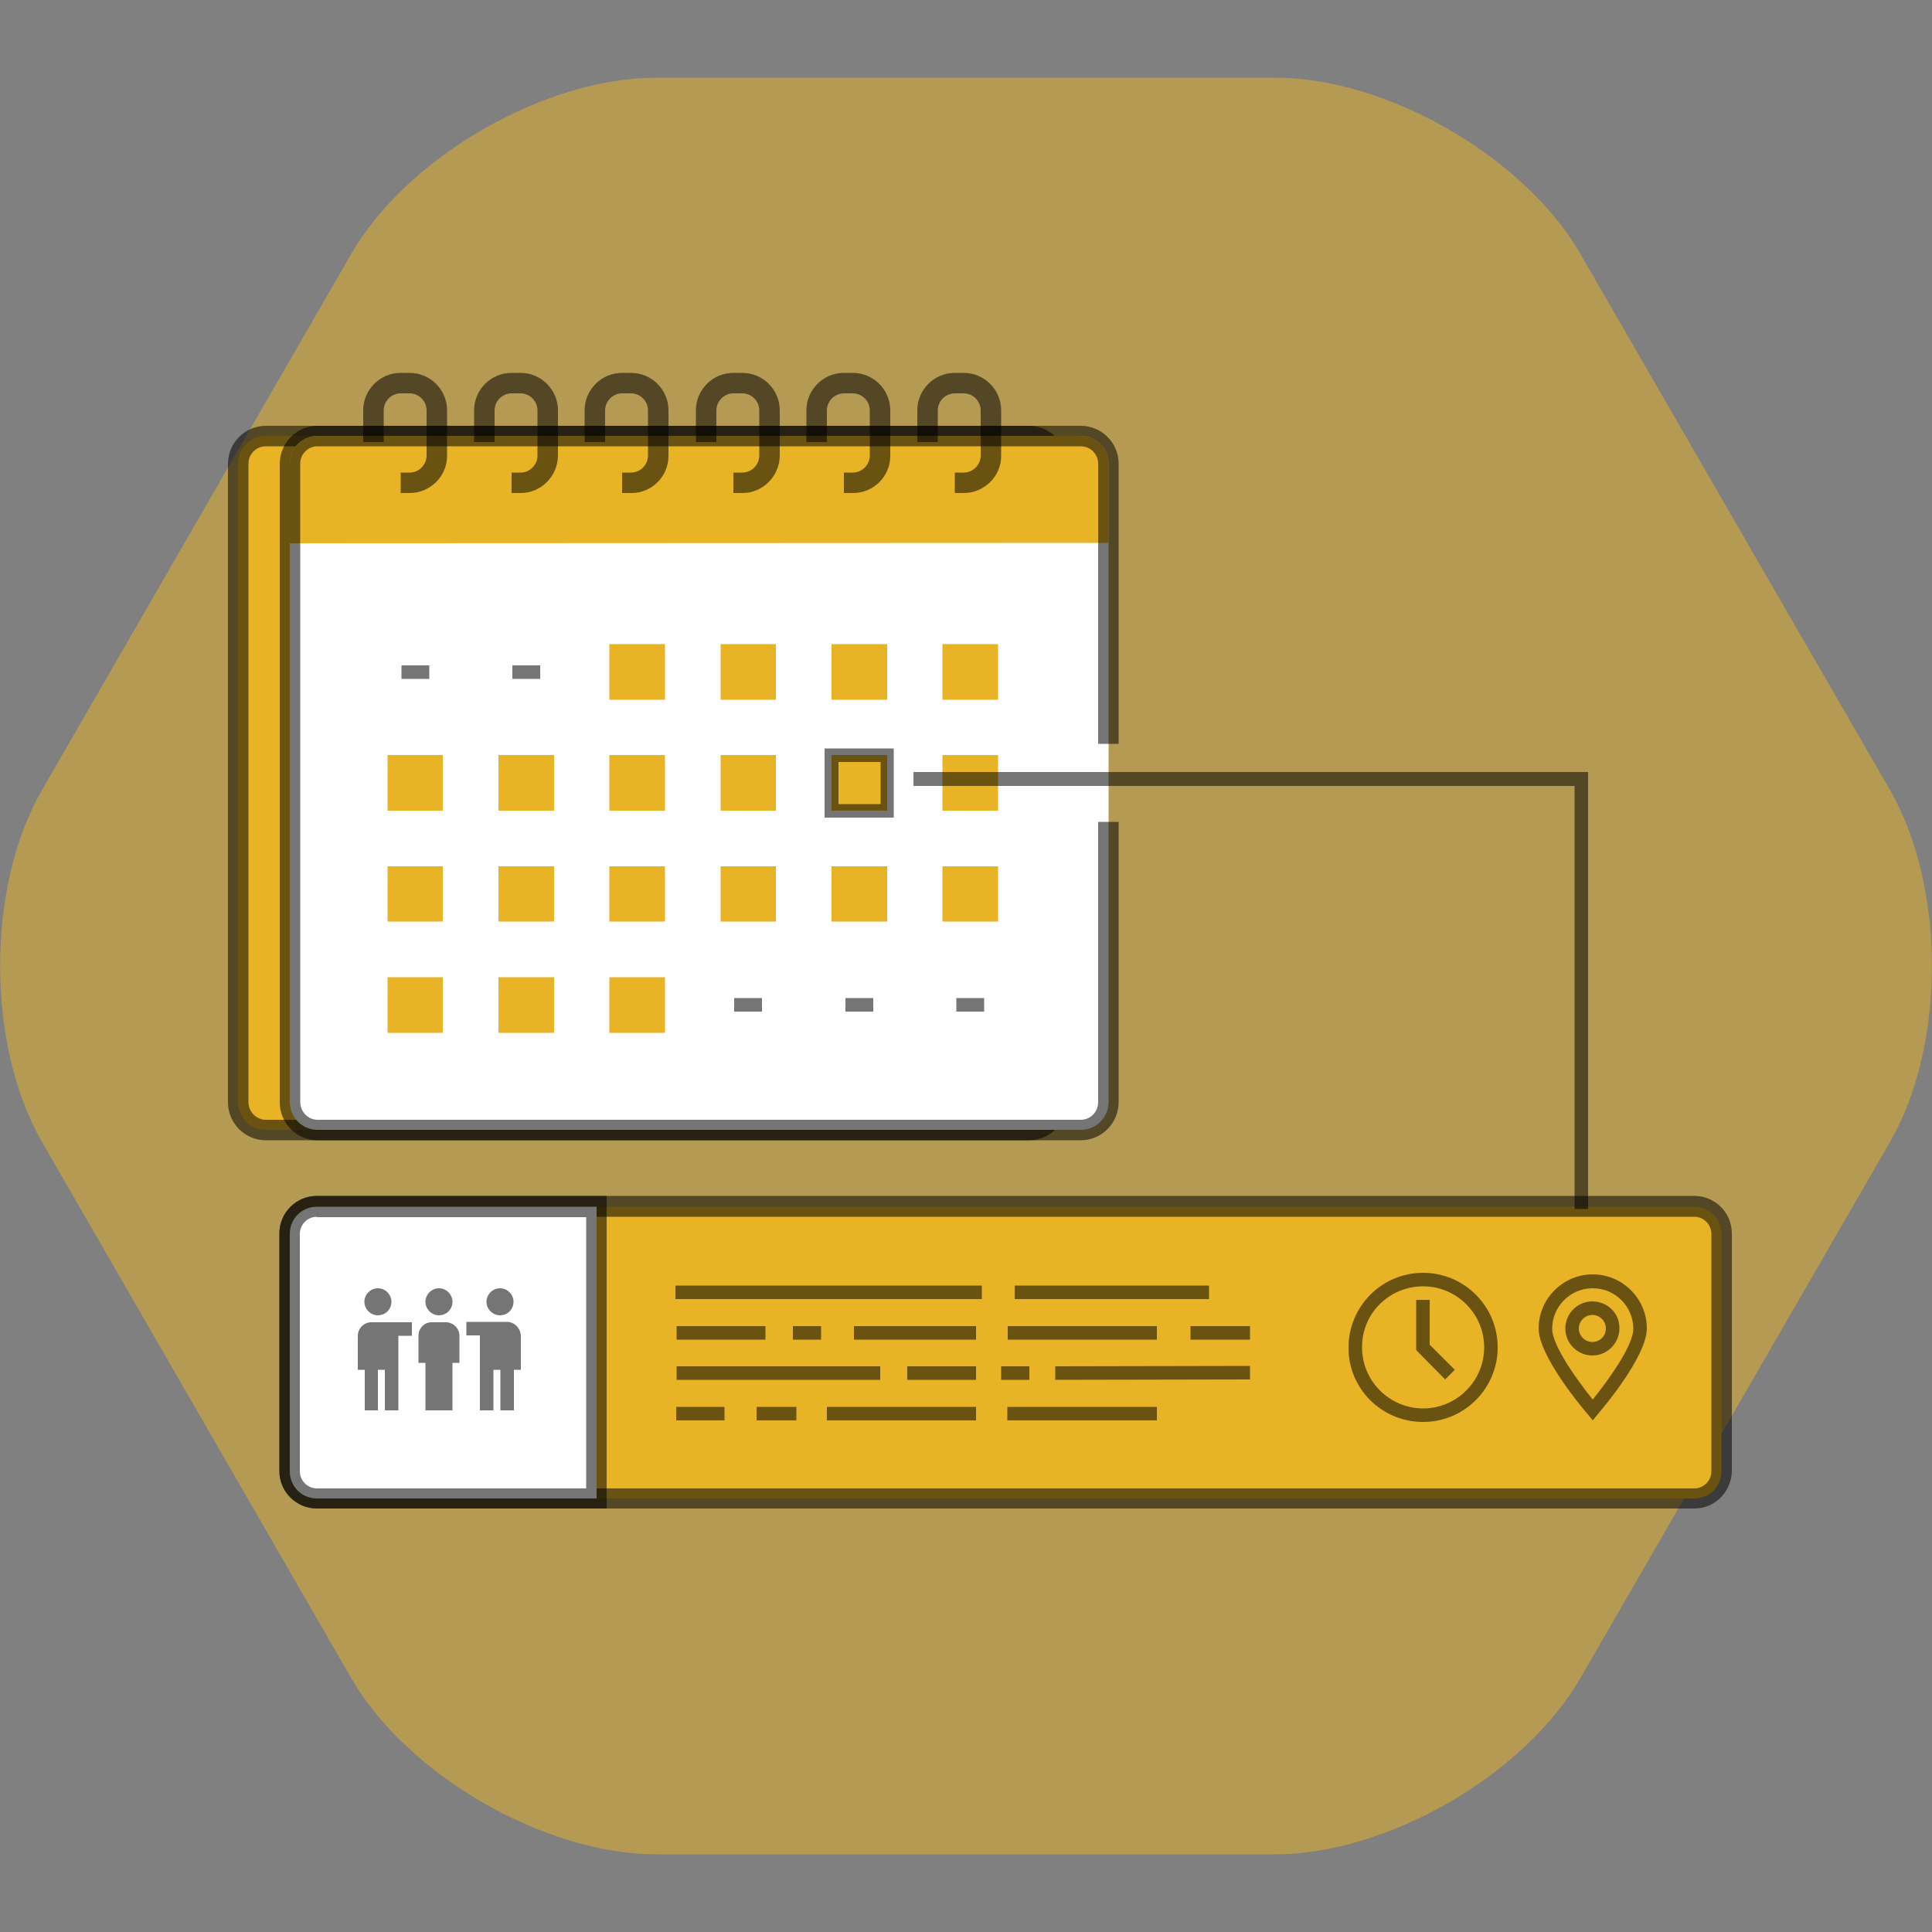 <?xml version="1.0" encoding="utf-8"?>
<!-- Generator: Adobe Illustrator 25.4.1, SVG Export Plug-In . SVG Version: 6.00 Build 0)  -->
<svg version="1.1" id="Ebene_1" xmlns="http://www.w3.org/2000/svg" xmlns:xlink="http://www.w3.org/1999/xlink" x="0px" y="0px"
	 viewBox="0 0 500 500" style="enable-background:new 0 0 500 500;" xml:space="preserve">
<rect x="0" y="0" width="500" height="500" fill="#808080" stroke="none"/>
<style type="text/css">
	.st0{opacity:0.5;fill:#E8B426;}
	.st1{fill:#E8B426;}
	.st2{opacity:0.54;}
	.st3{fill:#FFFFFF;}
	.st4{fill:#D8E9C9;}
	.st5{fill:#477CA8;}
	.st6{fill:#D8E5ED;}
</style>
<g>
	<path class="st0" d="M169.9,479.9c-29,0-64.5-20.5-79-45.6L10.9,295.6c-14.5-25.1-14.5-66.2,0-91.2L90.9,65.7
		c14.5-25.1,50-45.6,79-45.6h160.1c29,0,64.5,20.5,79,45.6l80.1,138.7c14.5,25.1,14.5,66.2,0,91.2l-80.1,138.7
		c-14.5,25.1-50,45.6-79,45.6H169.9L169.9,479.9z"/>
	<path class="st1" d="M445.5,380.8c0,3.9-3.1,7-7,7H82c-3.9,0-7-3.1-7-7v-61.5c0-3.9,3.1-7,7-7h356.5c3.9,0,7,3.1,7,7V380.8
		L445.5,380.8z"/>
	<g class="st2">
		<path d="M438.5,390.4H82c-5.3,0-9.7-4.3-9.7-9.7v-61.5c0-5.3,4.3-9.7,9.7-9.7h356.5c5.3,0,9.7,4.3,9.7,9.7v61.5
			C448.1,386.1,443.8,390.4,438.5,390.4z M82,314.9c-2.4,0-4.4,2-4.4,4.4v61.5c0,2.4,2,4.4,4.4,4.4h356.5c2.4,0,4.4-2,4.4-4.4v-61.5
			c0-2.4-2-4.4-4.4-4.4H82z"/>
	</g>
	<path class="st3" d="M154.4,312.3H82c-3.9,0-7,3.1-7,7v61.5c0,3.9,3.1,7,7,7h72.4V312.3L154.4,312.3z"/>
	<g class="st2">
		<path d="M157,390.4H82c-5.3,0-9.7-4.3-9.7-9.7v-61.5c0-5.3,4.3-9.7,9.7-9.7h75V390.4z M82,314.9c-2.4,0-4.4,2-4.4,4.4v61.5
			c0,2.4,2,4.4,4.4,4.4h69.7v-70.2H82z"/>
	</g>
	<g class="st2">
		<path d="M299.4,367.6h-38.7v-3.5h38.7V367.6z M252.6,367.6h-38.6v-3.5h38.6V367.6z M206.1,367.6h-10.3v-3.5h10.3V367.6z
			 M187.5,367.6h-12.5v-3.5h12.5V367.6z M273.1,357.1l0-3.5l50.4-0.1l0,3.5L273.1,357.1z M266.4,357.1h-7.3v-3.5h7.3V357.1z
			 M252.6,357.1h-17.8v-3.5h17.8V357.1z M227.8,357.1h-52.7v-3.5h52.7V357.1z M323.5,346.7h-15.4v-3.5h15.4V346.7z M299.4,346.7
			h-38.6v-3.5h38.6V346.7z M252.6,346.7H221v-3.5h31.6V346.7z M212.5,346.7h-7.3v-3.5h7.3V346.7z M198.1,346.7h-23v-3.5h23V346.7z
			 M312.9,336.2h-50.3v-3.5h50.3V336.2z M254.1,336.2h-79.3v-3.5h79.3V336.2z"/>
	</g>
	<path class="st2" d="M412.2,362.2c-3.8-4.7-10.5-13.9-10.5-18.3c0-5.8,4.7-10.5,10.5-10.5c5.8,0,10.5,4.7,10.5,10.5
		C422.7,348.3,416,357.5,412.2,362.2L412.2,362.2z M412.2,329.8c-7.7,0-14,6.3-14,14c0,7.2,11.4,20.7,12.7,22.2l1.3,1.6l1.3-1.6
		c1.3-1.5,12.7-15,12.7-22.2C426.2,336.1,419.9,329.8,412.2,329.8L412.2,329.8z"/>
	<path class="st2" d="M412.1,347.3c-1.9,0-3.5-1.6-3.5-3.5c0-1.9,1.6-3.5,3.5-3.5c1.9,0,3.5,1.6,3.5,3.5
		C415.6,345.7,414.1,347.3,412.1,347.3L412.1,347.3z M412.1,336.8c-3.9,0-7,3.2-7,7c0,3.9,3.2,7,7,7c3.9,0,7-3.2,7-7
		C419.2,339.9,416,336.8,412.1,336.8L412.1,336.8z"/>
	<path class="st2" d="M368.3,332.9c8.7,0,15.8,7.1,15.8,15.8c0,8.7-7.1,15.8-15.8,15.8c-8.7,0-15.8-7.1-15.8-15.8
		C352.4,340,359.5,332.9,368.3,332.9L368.3,332.9z M368.3,368c10.7,0,19.3-8.7,19.3-19.3c0-10.7-8.7-19.3-19.3-19.3
		c-10.7,0-19.3,8.7-19.3,19.3C348.9,359.4,357.6,368,368.3,368L368.3,368z"/>
	<polygon class="st2" points="376.5,354.5 370,348 370,336.4 366.5,336.4 366.5,349.4 374,357 376.5,354.5 	"/>
	<path class="st1" d="M273.5,285.2c0,4-3.2,7.2-7.2,7.2H68.8c-4,0-7.2-3.2-7.2-7.2V120c0-4,3.2-7.2,7.2-7.2h197.5
		c4,0,7.2,3.2,7.2,7.2V285.2L273.5,285.2z"/>
	<g class="st2">
		<path d="M266.3,295.1H68.8c-5.4,0-9.8-4.4-9.8-9.8V120c0-5.4,4.4-9.8,9.8-9.8h197.5c5.4,0,9.8,4.4,9.8,9.8v165.2
			C276.1,290.7,271.7,295.1,266.3,295.1z M68.8,115.5c-2.5,0-4.5,2-4.5,4.5v165.2c0,2.5,2,4.6,4.5,4.6h197.5c2.5,0,4.5-2,4.5-4.6
			V120c0-2.5-2-4.5-4.5-4.5H68.8z"/>
	</g>
	<path class="st3" d="M286.9,285.2c0,4-3.2,7.2-7.2,7.2H82.2c-4,0-7.2-3.2-7.2-7.2V120c0-4,3.2-7.2,7.2-7.2h197.5
		c4,0,7.2,3.2,7.2,7.2V285.2L286.9,285.2z"/>
	<path class="st1" d="M75,140.6V120c0-4,3.2-7.2,7.2-7.2h197.5c4,0,7.2,3.2,7.2,7.2v20.5"/>
	<polygon class="st1" points="172.1,181.1 157.7,181.1 157.7,166.7 172.1,166.7 172.1,181.1 	"/>
	<polygon class="st1" points="200.8,181.1 186.5,181.1 186.5,166.7 200.8,166.7 200.8,181.1 	"/>
	<polygon class="st1" points="229.6,181.1 215.2,181.1 215.2,166.7 229.6,166.7 229.6,181.1 	"/>
	<polygon class="st1" points="258.3,181.1 243.9,181.1 243.9,166.7 258.3,166.7 258.3,181.1 	"/>
	<polygon class="st1" points="114.6,209.8 100.3,209.8 100.3,195.4 114.6,195.4 114.6,209.8 	"/>
	<polygon class="st1" points="143.4,209.8 129,209.8 129,195.4 143.4,195.4 143.4,209.8 	"/>
	<polygon class="st1" points="172.1,209.8 157.7,209.8 157.7,195.4 172.1,195.4 172.1,209.8 	"/>
	<polygon class="st1" points="200.8,209.8 186.5,209.8 186.5,195.4 200.8,195.4 200.8,209.8 	"/>
	<polygon class="st1" points="229.6,209.8 215.2,209.8 215.2,195.4 229.6,195.4 229.6,209.8 	"/>
	<g class="st2">
		<path d="M231.3,211.6h-17.9v-17.9h17.9V211.6z M217,208.1h10.9v-10.9H217V208.1z"/>
	</g>
	<polygon class="st1" points="258.3,209.8 243.9,209.8 243.9,195.4 258.3,195.4 258.3,209.8 	"/>
	<polygon class="st1" points="114.6,238.5 100.3,238.5 100.3,224.2 114.6,224.2 114.6,238.5 	"/>
	<polygon class="st1" points="143.4,238.5 129,238.5 129,224.2 143.4,224.2 143.4,238.5 	"/>
	<polygon class="st1" points="172.1,238.5 157.7,238.5 157.7,224.2 172.1,224.2 172.1,238.5 	"/>
	<polygon class="st1" points="200.8,238.5 186.5,238.5 186.5,224.2 200.8,224.2 200.8,238.5 	"/>
	<polygon class="st1" points="229.6,238.5 215.2,238.5 215.2,224.2 229.6,224.2 229.6,238.5 	"/>
	<polygon class="st1" points="258.3,238.5 243.9,238.5 243.9,224.2 258.3,224.2 258.3,238.5 	"/>
	<polygon class="st1" points="114.6,267.3 100.3,267.3 100.3,252.9 114.6,252.9 114.6,267.3 	"/>
	<polygon class="st1" points="143.4,267.3 129,267.3 129,252.9 143.4,252.9 143.4,267.3 	"/>
	<polygon class="st1" points="172.1,267.3 157.7,267.3 157.7,252.9 172.1,252.9 172.1,267.3 	"/>
	<g class="st2">
		<path d="M254.7,261.8h-7.2v-3.5h7.2V261.8z M226,261.8h-7.2v-3.5h7.2V261.8z M197.2,261.8h-7.2v-3.5h7.2V261.8z M139.8,175.7h-7.2
			v-3.5h7.2V175.7z M111.1,175.7h-7.2v-3.5h7.2V175.7z"/>
	</g>
	<g class="st2">
		<path d="M279.7,295.1H82.2c-5.4,0-9.8-4.4-9.8-9.8V120c0-5.4,4.4-9.8,9.8-9.8h197.5c5.4,0,9.8,4.4,9.8,9.8v72.5h-5.3V120
			c0-2.5-2-4.5-4.5-4.5H82.2c-2.5,0-4.5,2-4.5,4.5v165.2c0,2.5,2,4.6,4.5,4.6h197.5c2.5,0,4.5-2,4.5-4.6v-72.5h5.3v72.5
			C289.5,290.7,285.1,295.1,279.7,295.1z"/>
	</g>
	<g class="st2">
		<path d="M249.4,127.6h-2.3v-5.3h2.3c2.4,0,4.4-2,4.4-4.4v-11.7c0-2.4-2-4.4-4.4-4.4h-2.3c-2.4,0-4.4,2-4.4,4.4v8.2h-5.3v-8.2
			c0-5.3,4.3-9.7,9.7-9.7h2.3c5.3,0,9.7,4.3,9.7,9.7V118C259.1,123.3,254.7,127.6,249.4,127.6z M220.7,127.6h-2.3v-5.3h2.3
			c2.4,0,4.4-2,4.4-4.4v-11.7c0-2.4-2-4.4-4.4-4.4h-2.3c-2.4,0-4.4,2-4.4,4.4v8.2h-5.3v-8.2c0-5.3,4.3-9.7,9.7-9.7h2.3
			c5.3,0,9.7,4.3,9.7,9.7V118C230.4,123.3,226.1,127.6,220.7,127.6z M192.1,127.6h-2.3v-5.3h2.3c2.4,0,4.4-2,4.4-4.4v-11.7
			c0-2.4-2-4.4-4.4-4.4h-2.3c-2.4,0-4.4,2-4.4,4.4v8.2h-5.3v-8.2c0-5.3,4.3-9.7,9.7-9.7h2.3c5.3,0,9.7,4.3,9.7,9.7V118
			C201.7,123.3,197.4,127.6,192.1,127.6z M163.4,127.6H161v-5.3h2.3c2.4,0,4.4-2,4.4-4.4v-11.7c0-2.4-2-4.4-4.4-4.4H161
			c-2.4,0-4.4,2-4.4,4.4v8.2h-5.3v-8.2c0-5.3,4.3-9.7,9.7-9.7h2.3c5.3,0,9.7,4.3,9.7,9.7V118C173,123.3,168.7,127.6,163.4,127.6z
			 M134.7,127.6h-2.3v-5.3h2.3c2.4,0,4.4-2,4.4-4.4v-11.7c0-2.4-2-4.4-4.4-4.4h-2.3c-2.4,0-4.4,2-4.4,4.4v8.2h-5.3v-8.2
			c0-5.3,4.3-9.7,9.7-9.7h2.3c5.3,0,9.7,4.3,9.7,9.7V118C144.3,123.3,140,127.6,134.7,127.6z M106,127.6h-2.3v-5.3h2.3
			c2.4,0,4.4-2,4.4-4.4v-11.7c0-2.4-2-4.4-4.4-4.4h-2.3c-2.4,0-4.4,2-4.4,4.4v8.2H94v-8.2c0-5.3,4.3-9.7,9.7-9.7h2.3
			c5.3,0,9.7,4.3,9.7,9.7V118C115.7,123.3,111.3,127.6,106,127.6z"/>
	</g>
	<path class="st2" d="M101.3,336.9c0-1.9-1.6-3.5-3.5-3.5c-1.9,0-3.5,1.6-3.5,3.5c0,1.9,1.6,3.5,3.5,3.5
		C99.8,340.4,101.3,338.8,101.3,336.9L101.3,336.9z"/>
	<path class="st2" d="M94.3,365h3.5v-10.5h1.8V365h3.5v-10.5v-3.5v-5.3h3.5v-3.5H96.1c-1.9,0-3.5,1.6-3.5,3.5v8.8h1.8V365L94.3,365z
		"/>
	<path class="st2" d="M132.9,336.9c0-1.9-1.6-3.5-3.5-3.5c-1.9,0-3.5,1.6-3.5,3.5c0,1.9,1.6,3.5,3.5,3.5
		C131.4,340.4,132.9,338.8,132.9,336.9L132.9,336.9z"/>
	<path class="st2" d="M131.2,342.1h-10.5v3.5h3.5v5.3v3.5V365h3.5v-10.5h1.8V365h3.5v-10.5h1.8v-8.8
		C134.7,343.7,133.1,342.1,131.2,342.1L131.2,342.1z"/>
	<path class="st2" d="M117.1,336.9c0-1.9-1.6-3.5-3.5-3.5c-1.9,0-3.5,1.6-3.5,3.5c0,1.9,1.6,3.5,3.5,3.5
		C115.6,340.4,117.1,338.8,117.1,336.9L117.1,336.9z"/>
	<path class="st2" d="M108.3,345.7v7h1.8V365h7v-12.3h1.8v-7c0-1.9-1.6-3.5-3.5-3.5h-3.5C109.9,342.1,108.3,343.7,108.3,345.7
		L108.3,345.7z"/>
	<g class="st2">
		<polygon points="411,312.9 407.5,312.9 407.5,203.4 236.4,203.4 236.4,199.8 411,199.8 		"/>
	</g>
</g>
</svg>
